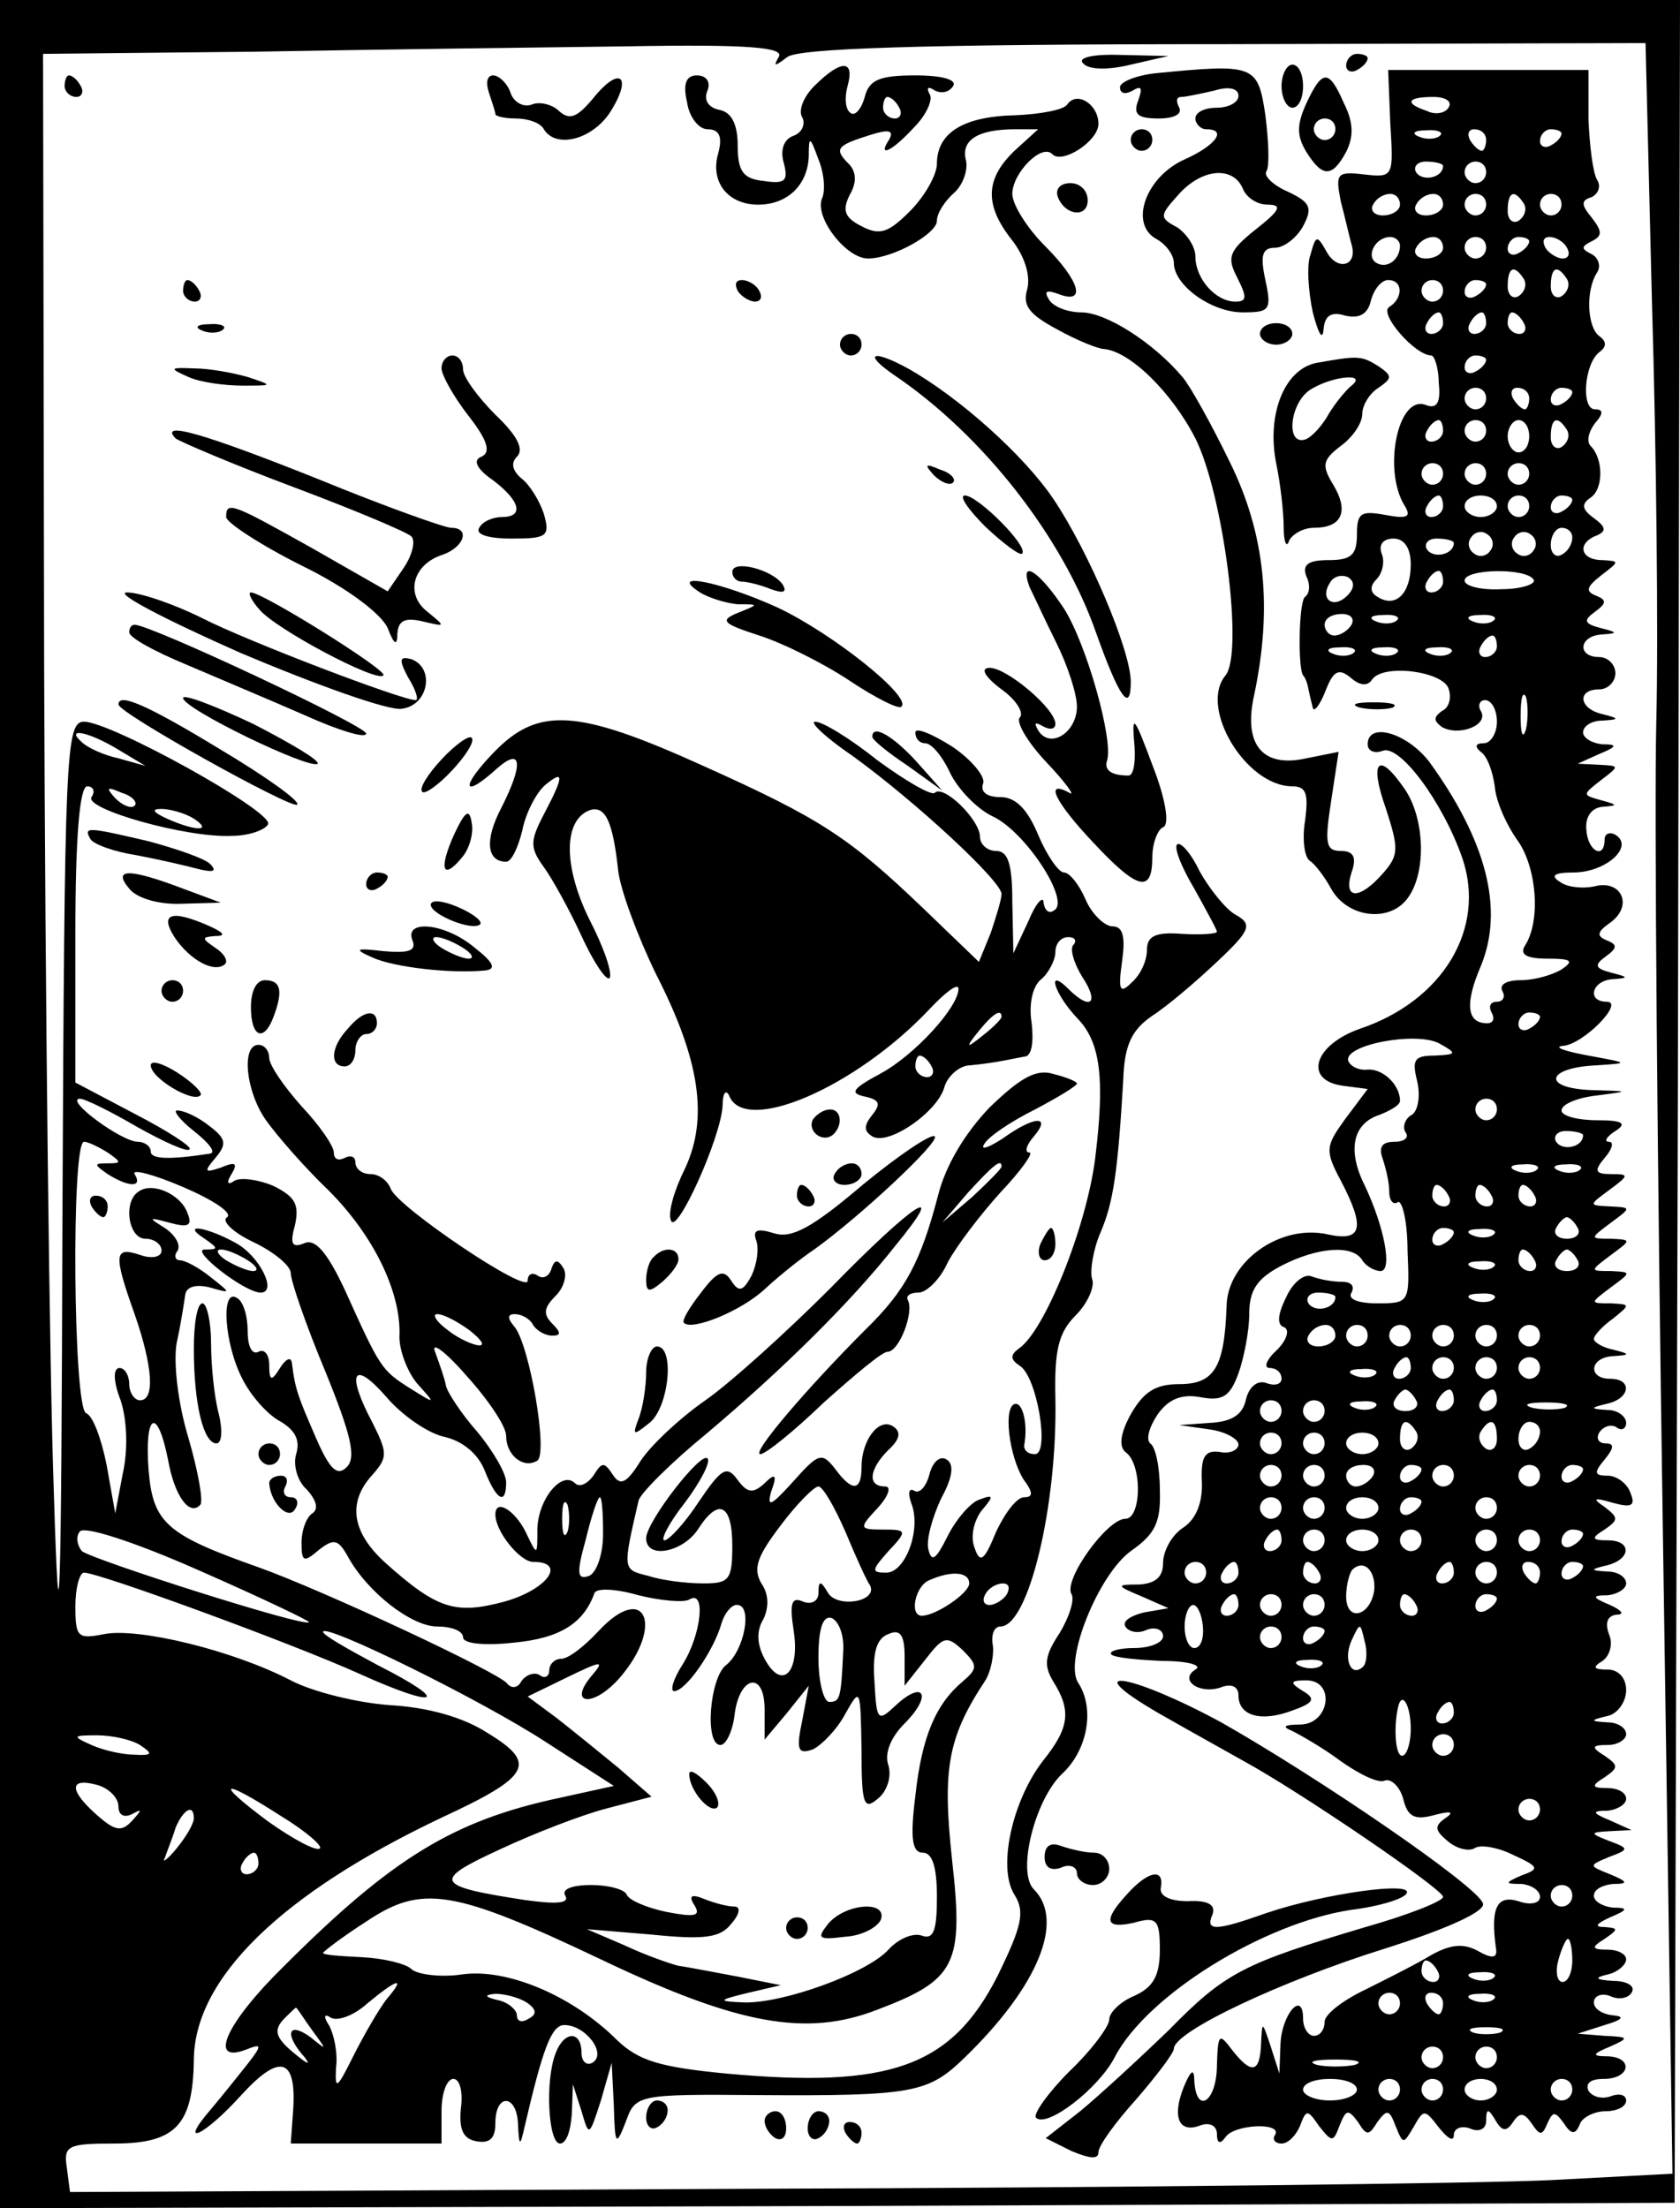 <?xml version="1.0" standalone="no"?>
<!DOCTYPE svg PUBLIC "-//W3C//DTD SVG 20010904//EN"
 "http://www.w3.org/TR/2001/REC-SVG-20010904/DTD/svg10.dtd">
<svg version="1.0" xmlns="http://www.w3.org/2000/svg"
 width="156pt" height="205pt" viewBox="0 0 156 205"
 preserveAspectRatio="xMidYMid meet">

<g transform="translate(0,205) scale(0.1,-0.1)"
fill="#000000" stroke="none">
<path d="M0 1025 l0 -1025 778 2 777 3 3 1023 2 1022 -780 0 -780 0 0 -1025z
m723 972 c-5 -9 -4 -9 8 0 10 8 121 12 406 12 l391 1 6 -242 c4 -134 6 -308 4
-388 -2 -80 1 -416 6 -746 l9 -602 -114 -6 c-63 -3 -397 -7 -744 -8 l-630 -3
-3 23 c-3 20 1 22 44 22 57 0 73 17 74 77 0 76 81 155 231 226 82 38 88 50 42
78 -23 15 -56 24 -91 26 -29 2 -71 12 -92 23 -54 28 -141 49 -173 43 -25 -5
-27 -3 -27 26 0 17 4 31 8 31 14 0 194 -66 256 -94 73 -33 86 -27 17 8 -28 15
-51 28 -51 31 0 9 147 -63 208 -103 l62 -40 -50 -11 c-99 -21 -156 -56 -257
-157 -53 -52 -70 -90 -35 -77 15 6 16 5 2 -13 -8 -10 -23 -29 -34 -42 -32 -37
-6 -25 29 14 36 39 51 33 47 -18 l-2 -28 70 0 70 0 0 30 c0 17 5 30 11 30 6 0
9 -12 7 -27 -2 -20 2 -29 15 -31 12 -2 17 3 17 17 0 28 20 27 21 -1 1 -21 2
-21 6 -3 17 73 25 95 37 95 20 0 40 -27 26 -35 -5 -3 -10 1 -10 9 0 21 -16 21
-24 0 -10 -25 -7 -84 4 -84 6 0 10 12 11 28 l1 27 8 -25 c7 -24 7 -24 18 10
l10 35 2 -40 c1 -37 2 -38 11 -15 9 25 10 26 122 25 146 -1 159 2 193 35 68
66 93 127 64 156 -16 16 1 83 26 107 24 22 31 61 15 85 -13 21 19 100 49 122
23 16 28 27 27 57 0 21 -4 40 -9 43 -4 4 -1 15 7 27 10 14 22 19 39 16 21 -4
28 0 36 22 5 14 10 39 10 55 0 22 7 33 30 45 33 17 66 20 75 5 3 -5 11 -10 17
-10 11 0 4 40 -15 80 -16 32 -11 57 14 65 10 4 19 9 19 13 0 15 -16 30 -30 29
-8 -1 -16 3 -18 8 -5 15 64 28 85 16 16 -9 16 -10 -5 -11 -19 0 -21 -4 -16
-24 3 -13 1 -27 -5 -31 -6 -3 -9 -11 -6 -16 4 -5 -1 -9 -10 -9 -12 0 -15 -5
-11 -16 3 -9 6 -22 6 -30 0 -9 4 -13 8 -10 4 2 9 -18 9 -45 2 -48 2 -49 -28
-49 -18 0 -28 4 -24 10 3 6 0 10 -9 10 -8 0 -20 2 -28 5 -7 3 -18 -6 -24 -20
-8 -16 -8 -25 -2 -27 6 -2 3 -12 -6 -21 -10 -9 -13 -17 -7 -17 6 0 11 -4 11
-10 0 -5 -6 -7 -14 -4 -8 3 -16 -3 -19 -15 -3 -15 -14 -21 -34 -22 l-28 -2 28
-4 c15 -2 27 -9 27 -14 0 -5 -8 -9 -17 -7 -14 2 -18 -4 -17 -27 1 -19 -5 -35
-17 -43 -11 -7 -19 -22 -19 -33 0 -13 -7 -19 -22 -20 -22 0 -22 -1 2 -11 l25
-11 -23 -4 c-12 -3 -20 -8 -17 -13 3 -5 12 -7 20 -3 8 3 15 0 15 -6 0 -6 -12
-11 -27 -11 -14 0 -24 -3 -21 -6 3 -3 25 -5 48 -6 23 0 37 -4 30 -8 -16 -10 5
-24 25 -16 9 3 15 0 15 -8 0 -19 21 -25 50 -14 20 7 22 11 10 18 -13 8 -12 10
3 10 27 0 22 -40 -5 -41 -16 0 -18 -2 -8 -6 8 -4 29 -16 45 -28 17 -12 35 -21
41 -18 6 2 14 -6 17 -17 4 -17 11 -20 29 -15 15 4 19 3 10 -3 -10 -7 -10 -11
2 -21 8 -7 19 -10 25 -7 5 4 22 1 36 -6 24 -11 25 -13 8 -19 -16 -7 -16 -8 0
-8 9 -1 17 -6 17 -12 0 -6 -9 -8 -20 -4 -20 6 -26 -6 -21 -43 2 -10 -3 -11
-17 -3 -13 7 -25 6 -43 -4 -13 -8 -41 -22 -61 -32 -21 -10 -38 -23 -38 -30 0
-7 -4 -13 -10 -13 -5 0 -10 7 -10 16 0 27 -20 4 -21 -24 l-1 -27 -8 25 c-8 24
-8 24 -9 3 -1 -28 -9 -29 -27 -6 -12 16 -13 15 -14 -14 0 -34 -19 -47 -21 -15
0 12 -3 11 -10 -6 -11 -28 -4 -43 16 -35 9 3 15 -1 15 -8 0 -9 3 -10 8 -3 8
12 53 14 46 2 -3 -4 0 -8 6 -8 6 0 13 7 17 16 6 16 7 16 18 0 12 -15 13 -15
19 1 6 15 8 15 17 3 8 -13 10 -13 18 0 9 12 11 12 17 -4 7 -17 7 -17 17 0 9
16 10 16 23 -1 8 -10 14 -14 14 -7 0 6 7 9 15 6 9 -4 15 0 15 7 0 12 2 12 9 0
6 -10 10 -10 16 -1 6 9 10 9 17 -1 8 -12 10 -12 15 0 5 11 7 11 15 0 7 -11 11
-11 15 -1 2 6 13 12 24 12 10 0 19 4 19 10 0 5 -6 7 -14 4 -8 -3 -17 -1 -21 5
-3 7 2 11 14 11 25 0 28 20 4 21 -15 0 -15 2 2 9 18 8 18 9 -5 10 l-25 2 25 8
c17 5 19 8 8 9 -10 1 -18 6 -18 12 0 6 7 9 15 6 8 -4 17 -2 20 3 4 6 -4 11
-17 11 -17 1 -18 3 -5 6 9 2 17 9 17 14 0 5 -8 9 -17 9 -15 0 -16 2 -3 10 13
9 13 10 0 11 -10 0 -8 3 5 9 17 7 17 9 3 9 -10 1 -18 6 -18 11 0 6 8 10 18 11
14 0 14 2 -3 9 -20 8 -20 8 -1 16 19 7 19 8 0 15 -18 7 -18 8 1 9 l20 1 -20 9
c-17 7 -17 9 -2 9 9 1 17 6 17 11 0 6 -8 10 -17 10 -15 0 -16 2 -3 10 13 9 13
11 0 20 -13 8 -12 10 3 10 9 0 17 5 17 10 0 6 -8 11 -17 11 -17 1 -17 2 0 6 9
2 17 13 17 24 0 11 -7 19 -17 19 -13 0 -15 2 -5 8 7 5 10 16 6 25 -4 11 -1 17
7 18 8 0 5 4 -6 9 -17 7 -17 9 -2 9 9 1 17 6 17 11 0 6 -8 11 -17 11 -17 1
-17 2 0 6 22 6 22 23 0 23 -15 0 -16 2 -3 10 13 9 13 11 0 21 -12 8 -10 9 7 4
18 -5 22 -3 17 9 -3 9 -13 16 -21 16 -13 0 -13 3 -3 15 9 11 9 15 1 15 -7 0
-9 5 -6 10 4 6 11 8 16 5 5 -4 9 -1 9 4 0 6 -8 12 -17 12 -17 1 -17 2 0 6 21
5 23 23 2 23 -21 0 -19 20 3 21 16 1 16 2 0 6 -10 2 -18 7 -18 10 0 3 8 12 18
19 16 13 16 13 -2 14 -20 0 -20 0 0 15 19 14 19 14 0 15 -20 0 -20 0 0 15 19
14 19 14 0 15 -20 0 -20 0 0 15 19 14 19 14 -1 15 -20 1 -20 1 -1 15 19 14 19
15 2 15 -15 0 -16 3 -6 15 7 8 9 15 4 15 -5 0 -2 5 6 10 11 7 7 10 -17 10 -18
0 -33 4 -33 9 0 6 15 12 33 14 31 4 31 4 -6 5 -46 2 -41 21 6 23 30 2 30 2 -8
9 -22 4 -33 8 -24 9 19 1 58 41 41 41 -19 0 -14 20 6 21 15 1 14 2 -2 6 -15 4
-16 7 -5 15 11 8 11 11 1 15 -10 4 -9 8 4 17 21 16 9 40 -16 33 -10 -2 -24 -1
-31 4 -10 6 -6 9 12 9 30 0 57 24 39 35 -5 3 -10 1 -10 -4 0 -20 -16 -11 -17
9 -1 12 5 20 15 21 15 1 14 2 -1 6 -18 5 -18 5 0 19 17 13 17 13 -2 14 l-20 1
20 9 c17 7 17 9 3 9 -10 1 -18 6 -18 11 0 6 8 11 18 11 16 1 16 2 0 6 -22 5
-24 23 -3 23 8 0 15 7 15 15 0 8 -7 15 -15 15 -21 0 -19 20 3 21 15 1 14 2 -2
6 -15 4 -16 7 -5 15 11 8 11 11 1 15 -10 4 -9 8 5 19 17 13 17 13 1 14 -21 0
-24 16 -5 23 9 4 8 8 -3 16 -11 8 -12 13 -3 19 12 8 12 36 0 48 -4 4 -2 13 4
21 8 9 8 13 0 13 -13 0 -10 42 4 53 7 5 7 10 0 15 -11 8 -13 42 -2 59 4 6 1
14 -5 17 -10 5 -10 7 0 12 10 5 10 9 0 22 -10 12 -10 16 0 19 6 3 9 10 5 16
-4 7 -7 32 -8 57 l0 45 -93 0 -93 0 2 -50 c3 -49 3 -50 -24 -47 -26 3 -27 1
-22 -25 4 -15 8 -33 10 -40 6 -20 -13 -25 -23 -7 -9 16 -10 16 -15 -2 -4 -10
-2 -35 2 -54 5 -19 9 -27 10 -16 1 13 7 17 20 13 13 -3 21 1 24 14 3 11 10 19
16 19 14 0 14 -17 1 -25 -10 -6 24 -45 39 -45 3 0 7 -12 7 -26 2 -18 -2 -24
-12 -20 -26 10 -40 -60 -20 -93 7 -11 3 -13 -18 -9 -22 4 -26 2 -26 -18 0 -19
-5 -24 -26 -24 -19 0 -25 -4 -21 -15 4 -8 3 -16 -1 -19 -6 -3 -7 -66 -2 -73 2
-2 4 -7 5 -13 1 -5 3 -13 4 -17 1 -5 7 3 12 16 7 18 12 21 23 12 9 -8 16 -8
20 -2 10 15 65 8 71 -8 3 -8 1 -18 -6 -21 -8 -6 -8 -9 0 -15 16 -9 44 2 36 15
-3 5 -1 10 4 10 6 0 11 -9 11 -20 0 -11 -6 -20 -12 -20 -8 0 -9 -3 -3 -8 6 -4
11 -18 13 -32 1 -14 11 -36 21 -50 18 -25 22 -75 7 -98 -5 -8 1 -12 21 -12 22
0 25 -2 13 -10 -8 -5 -25 -10 -38 -10 -13 0 -20 -4 -17 -10 3 -5 1 -10 -5 -10
-6 0 -8 -4 -5 -10 3 -5 2 -10 -4 -10 -19 0 -21 18 -6 53 22 53 5 117 -48 190
-21 27 -57 37 -57 16 0 -6 6 -9 14 -6 16 6 56 -48 74 -100 22 -65 -18 -132
-95 -158 -43 -15 -53 -48 -16 -53 l23 -3 -21 -28 c-18 -25 -19 -29 -4 -57 23
-44 20 -57 -12 -50 -44 10 -93 -25 -94 -66 -2 -57 -11 -73 -44 -73 -22 0 -33
-7 -45 -28 -10 -18 -11 -30 -5 -35 16 -11 15 -62 0 -62 -17 0 -58 -57 -50 -70
3 -5 -2 -21 -11 -36 -14 -21 -15 -30 -6 -45 17 -27 15 -43 -9 -73 -29 -37 -43
-100 -27 -125 10 -16 7 -29 -16 -76 -43 -84 -100 -104 -252 -90 -62 6 -81 12
-101 31 -41 41 -102 67 -144 61 -20 -3 -42 0 -47 5 -5 5 -26 10 -46 11 -20 1
-36 2 -36 4 0 1 18 15 40 29 52 35 81 30 220 -36 126 -60 189 -71 254 -46 74
28 81 42 70 140 -9 84 -4 113 31 166 5 8 8 23 7 32 -2 10 1 18 7 18 26 0 53
112 51 212 -1 45 3 61 19 77 11 11 18 27 15 34 -2 7 1 27 8 43 12 28 16 57 21
141 1 33 8 47 27 60 14 9 41 32 60 50 32 30 33 35 17 44 -9 5 -24 24 -33 40
-8 17 -18 28 -21 25 -3 -3 4 -21 16 -41 11 -20 21 -38 21 -40 0 -2 -15 -3 -32
-2 -25 2 -33 -2 -33 -15 0 -10 -6 -23 -14 -30 -11 -11 -13 -8 -9 20 3 22 1 32
-9 32 -7 0 -19 11 -25 25 -6 14 -15 25 -20 25 -5 0 -16 16 -24 35 -10 24 -21
35 -35 35 -13 0 -19 5 -16 13 2 6 -11 22 -29 34 -19 12 -34 18 -34 13 0 -6 4
-10 9 -10 6 0 16 -12 23 -27 7 -15 25 -34 40 -41 30 -14 72 -78 57 -87 -5 -4
-9 0 -10 7 0 7 -7 0 -14 -17 l-14 -30 -1 48 c0 35 -4 47 -15 47 -8 0 -15 6
-15 13 0 16 -34 49 -42 41 -3 -3 -27 11 -53 30 -25 20 -51 36 -58 36 -6 0 10
-15 35 -32 58 -42 138 -116 138 -128 0 -5 -5 -21 -10 -36 l-11 -27 -52 50
c-69 66 -95 83 -204 132 -117 53 -153 55 -194 13 -32 -33 -30 -45 3 -15 23 20
24 3 3 -38 -15 -29 -13 -49 5 -49 5 0 11 13 15 29 3 16 13 35 21 42 18 15 18
9 -1 -27 -13 -25 -13 -31 0 -49 8 -11 24 -40 35 -64 11 -24 23 -42 26 -39 3 4
-5 28 -19 55 -24 49 -24 92 1 101 14 4 21 -10 26 -56 2 -18 18 -61 35 -96 41
-80 49 -134 27 -181 -10 -20 -16 -41 -13 -48 5 -15 47 78 48 107 0 11 3 15 6
9 14 -37 117 7 186 80 15 16 27 25 27 19 0 -17 -41 -62 -73 -79 -26 -14 -28
-18 -14 -21 14 -3 15 -7 7 -17 -8 -10 -8 -15 0 -20 15 -9 61 23 67 46 3 10 14
20 24 20 11 1 24 3 29 4 6 1 15 3 21 4 7 0 9 13 7 31 -3 18 1 35 9 41 7 6 13
18 13 25 0 8 5 14 12 14 6 0 8 -3 5 -7 -4 -3 0 -17 8 -30 16 -24 8 -32 -13
-11 -21 21 -13 -5 9 -28 21 -22 25 -56 16 -129 -8 -64 -47 -161 -71 -177 -8
-6 -8 -10 1 -16 16 -10 28 -82 14 -82 -6 0 -10 3 -10 8 4 21 -2 43 -10 38 -10
-7 -2 -56 12 -73 6 -9 6 -13 -2 -13 -7 0 -18 -15 -26 -32 -11 -27 -15 -30 -20
-15 -4 10 -1 24 6 34 12 14 12 16 -1 11 -8 -2 -22 -18 -30 -34 -11 -22 -15
-25 -18 -12 -2 9 4 30 12 47 11 20 12 32 5 36 -6 4 -13 -2 -16 -14 -3 -11 -9
-18 -14 -15 -5 3 -6 -2 -3 -11 10 -24 -5 -65 -23 -65 -14 0 -14 2 2 20 18 19
17 20 -5 20 -22 0 -23 1 -5 20 10 11 13 20 7 20 -17 0 -15 16 3 34 11 10 12
17 4 22 -13 8 -29 -13 -29 -38 0 -23 -9 -23 -25 -1 -12 15 -15 14 -39 -13 -20
-22 -24 -24 -20 -9 6 16 4 18 -6 8 -11 -10 -16 -9 -25 3 -10 14 -15 11 -36
-20 -13 -20 -28 -36 -32 -36 -4 0 4 16 19 35 15 20 24 38 21 41 -6 7 -57 -59
-57 -74 0 -20 34 -13 48 8 19 30 32 24 32 -15 0 -32 -3 -35 -27 -35 -16 0 -39
3 -51 7 -24 6 -24 5 -9 70 2 7 30 35 63 62 70 59 134 122 175 174 51 62 18 41
-60 -39 -41 -41 -93 -88 -116 -104 -23 -16 -50 -41 -60 -56 -13 -21 -19 -24
-26 -13 -8 12 -10 12 -18 -1 -6 -8 -13 -11 -17 -7 -12 12 -34 -14 -35 -42 0
-26 0 -26 -11 -3 -10 20 -28 31 -28 16 0 -16 23 -44 35 -44 32 0 13 -26 -27
-37 -45 -12 -62 -7 -110 36 -31 28 -36 56 -12 82 14 16 14 20 0 48 -25 47 -18
59 12 25 15 -18 40 -35 55 -38 17 -4 31 -16 37 -31 11 -28 20 -33 20 -11 0 8
-12 29 -27 47 -15 17 -28 37 -29 43 -1 6 -6 20 -10 31 -4 10 9 1 29 -22 20
-22 37 -47 37 -56 0 -18 16 -31 29 -23 10 7 -7 106 -21 124 -7 8 -7 12 0 12 6
0 14 -4 17 -10 3 -5 11 -10 18 -10 8 0 8 3 0 11 -9 9 -8 15 3 26 8 8 11 20 7
26 -5 8 -8 8 -11 -1 -2 -7 -8 -10 -13 -6 -5 3 -9 1 -9 -5 0 -13 -120 68 -127
85 -3 8 -11 14 -19 14 -8 0 -14 5 -14 11 0 5 -4 7 -10 4 -6 -3 -10 -1 -10 5 0
6 -13 25 -30 43 -16 18 -30 38 -30 45 0 6 -4 12 -10 12 -16 0 -12 -43 7 -70
10 -14 35 -43 58 -65 42 -42 67 -94 66 -134 -1 -13 7 -34 16 -45 18 -20 18
-20 -6 -5 -27 17 -28 19 -61 92 -16 34 -27 47 -37 43 -12 -5 -14 -1 -9 17 4
19 0 26 -20 36 -14 6 -30 8 -36 5 -7 -5 -8 -2 -3 6 6 10 4 12 -10 6 -15 -5
-16 -4 -5 9 11 13 10 18 -6 30 -10 8 -23 14 -29 14 -5 1 1 -8 15 -19 14 -11
21 -20 15 -21 -39 -6 -55 -5 -55 2 0 5 -6 9 -12 9 -15 0 -68 39 -54 40 5 0 29
-12 53 -26 25 -14 47 -24 49 -21 3 2 -20 17 -51 33 l-55 29 0 138 c0 90 4 137
11 137 5 0 8 -4 4 -10 -7 -11 88 -38 130 -36 17 0 32 6 34 11 4 12 -146 95
-171 95 -17 0 -18 -29 -20 -457 -1 -377 -3 -423 -8 -258 -4 110 -8 455 -9 767
l-1 568 197 2 c109 2 265 4 346 5 113 2 146 -1 140 -10z m622 -47 c-3 -5 -12
-7 -20 -3 -21 7 -19 13 6 13 11 0 18 -4 14 -10z m-8 -26 c-3 -3 -12 -4 -19 -1
-8 3 -5 6 6 6 11 1 17 -2 13 -5z m43 -4 c0 -5 -2 -10 -4 -10 -3 0 -8 5 -11 10
-3 6 -1 10 4 10 6 0 11 -4 11 -10z m70 6 c0 -3 -4 -8 -10 -11 -5 -3 -10 -1
-10 4 0 6 5 11 10 11 6 0 10 -2 10 -4z m-110 -30 c0 -11 -19 -15 -25 -6 -3 5
1 10 9 10 9 0 16 -2 16 -4z m40 -6 c0 -5 -4 -10 -10 -10 -5 0 -10 5 -10 10 0
6 5 10 10 10 6 0 10 -4 10 -10z m-80 -30 c0 -5 -7 -10 -16 -10 -8 0 -12 5 -9
10 3 6 10 10 16 10 5 0 9 -4 9 -10z m40 0 c0 -5 -7 -10 -16 -10 -8 0 -12 5 -9
10 3 6 10 10 16 10 5 0 9 -4 9 -10z m40 0 c0 -5 -4 -10 -10 -10 -5 0 -10 5
-10 10 0 6 5 10 10 10 6 0 10 -4 10 -10z m35 1 c3 -5 1 -12 -5 -16 -5 -3 -10
1 -10 9 0 18 6 21 15 7z m35 -1 c0 -5 -4 -10 -10 -10 -5 0 -10 5 -10 10 0 6 5
10 10 10 6 0 10 -4 10 -10z m-150 -38 c0 -13 -12 -22 -22 -16 -10 6 -1 24 13
24 5 0 9 -4 9 -8z m40 -2 c0 -5 -7 -10 -16 -10 -8 0 -12 5 -9 10 3 6 10 10 16
10 5 0 9 -4 9 -10z m40 0 c0 -5 -4 -10 -10 -10 -5 0 -10 5 -10 10 0 6 5 10 10
10 6 0 10 -4 10 -10z m40 6 c0 -3 -4 -8 -10 -11 -5 -3 -10 -1 -10 4 0 6 5 11
10 11 6 0 10 -2 10 -4z m35 -6 c3 -5 2 -10 -4 -10 -5 0 -13 5 -16 10 -3 6 -2
10 4 10 5 0 13 -4 16 -10z m-40 -29 c3 -5 1 -12 -5 -16 -5 -3 -10 1 -10 9 0
18 6 21 15 7z m40 0 c3 -5 1 -12 -5 -16 -5 -3 -10 1 -10 9 0 18 6 21 15 7z
m-115 -11 c0 -5 -4 -10 -10 -10 -5 0 -10 5 -10 10 0 6 5 10 10 10 6 0 10 -4
10 -10z m40 6 c0 -3 -4 -8 -10 -11 -5 -3 -10 -1 -10 4 0 6 5 11 10 11 6 0 10
-2 10 -4z m-40 -36 c0 -5 -5 -10 -11 -10 -5 0 -7 5 -4 10 3 6 8 10 11 10 2 0
4 -4 4 -10z m40 0 c0 -5 -5 -10 -11 -10 -5 0 -7 5 -4 10 3 6 8 10 11 10 2 0 4
-4 4 -10z m35 0 c3 -5 1 -10 -4 -10 -6 0 -11 5 -11 10 0 6 2 10 4 10 3 0 8 -4
11 -10z m-35 -34 c0 -3 -4 -8 -10 -11 -5 -3 -10 -1 -10 4 0 6 5 11 10 11 6 0
10 -2 10 -4z m0 -36 c0 -5 -4 -10 -10 -10 -5 0 -10 5 -10 10 0 6 5 10 10 10 6
0 10 -4 10 -10z m40 0 c0 -5 -2 -10 -4 -10 -3 0 -8 5 -11 10 -3 6 -1 10 4 10
6 0 11 -4 11 -10z m40 6 c0 -3 -4 -8 -10 -11 -5 -3 -10 -1 -10 4 0 6 5 11 10
11 6 0 10 -2 10 -4z m-120 -36 c0 -5 -5 -10 -11 -10 -5 0 -7 5 -4 10 3 6 8 10
11 10 2 0 4 -4 4 -10z m40 0 c0 -5 -4 -10 -10 -10 -5 0 -10 5 -10 10 0 6 5 10
10 10 6 0 10 -4 10 -10z m40 -5 c0 -8 -4 -15 -10 -15 -5 0 -10 7 -10 15 0 8 5
15 10 15 6 0 10 -7 10 -15z m35 6 c3 -5 1 -12 -5 -16 -5 -3 -10 1 -10 9 0 18
6 21 15 7z m-115 -41 c0 -5 -4 -10 -10 -10 -5 0 -10 5 -10 10 0 6 5 10 10 10
6 0 10 -4 10 -10z m40 0 c0 -5 -4 -10 -10 -10 -5 0 -10 5 -10 10 0 6 5 10 10
10 6 0 10 -4 10 -10z m40 0 c0 -5 -4 -10 -10 -10 -5 0 -10 5 -10 10 0 6 5 10
10 10 6 0 10 -4 10 -10z m-80 -30 c0 -5 -5 -10 -11 -10 -5 0 -7 5 -4 10 3 6 8
10 11 10 2 0 4 -4 4 -10z m50 0 c0 -5 -7 -10 -15 -10 -8 0 -15 5 -15 10 0 6 7
10 15 10 8 0 15 -4 15 -10z m30 0 c0 -5 -4 -10 -10 -10 -5 0 -10 5 -10 10 0 6
5 10 10 10 6 0 10 -4 10 -10z m40 6 c0 -3 -4 -8 -10 -11 -5 -3 -10 -1 -10 4 0
6 5 11 10 11 6 0 10 -2 10 -4z m-76 -47 c-3 -5 -10 -7 -15 -3 -5 3 -7 10 -3
15 3 5 10 7 15 3 5 -3 7 -10 3 -15z m40 0 c-3 -5 -10 -7 -15 -3 -5 3 -7 10 -3
15 3 5 10 7 15 3 5 -3 7 -10 3 -15z m36 12 c0 -6 -4 -13 -10 -16 -5 -3 -10 1
-10 9 0 9 5 16 10 16 6 0 10 -4 10 -9z m-150 -25 c0 -27 -14 -41 -31 -30 -7 4
-7 10 -1 16 6 6 8 17 5 24 -3 8 1 14 11 14 10 0 16 -9 16 -24z m40 20 c0 -11
-19 -15 -25 -6 -3 5 1 10 9 10 9 0 16 -2 16 -4z m-99 -49 c-13 -13 -26 -3 -16
12 3 6 11 8 17 5 6 -4 6 -10 -1 -17z m89 13 c0 -5 -5 -10 -11 -10 -5 0 -7 5
-4 10 3 6 8 10 11 10 2 0 4 -4 4 -10z m84 2 c3 -4 -11 -9 -30 -9 -19 -1 -34 3
-34 8 0 11 57 12 64 1z m-169 -42 c-3 -5 -10 -10 -16 -10 -5 0 -9 5 -9 10 0 6
7 10 16 10 8 0 12 -4 9 -10z m42 4 c-3 -3 -12 -4 -19 -1 -8 3 -5 6 6 6 11 1
17 -2 13 -5z m90 0 c-3 -3 -12 -4 -19 -1 -8 3 -5 6 6 6 11 1 17 -2 13 -5z m3
-24 c0 -5 -5 -10 -11 -10 -5 0 -7 5 -4 10 3 6 8 10 11 10 2 0 4 -4 4 -10z
m-133 -6 c-3 -3 -12 -4 -19 -1 -8 3 -5 6 6 6 11 1 17 -2 13 -5z m40 0 c-3 -3
-12 -4 -19 -1 -8 3 -5 6 6 6 11 1 17 -2 13 -5z m50 0 c-3 -3 -12 -4 -19 -1 -8
3 -5 6 6 6 11 1 17 -2 13 -5z m70 -71 c-3 -10 -5 -4 -5 12 0 17 2 24 5 18 2
-7 2 -21 0 -30z m-1307 -19 l25 -15 -25 7 c-14 3 -29 10 -34 15 -16 14 6 10
34 -7z m15 -52 c-3 -3 -11 0 -18 7 -9 10 -8 11 6 5 10 -3 15 -9 12 -12z m55
-12 c18 -12 2 -12 -25 0 -13 6 -15 9 -5 9 8 0 22 -4 30 -9z m750 -184 c0 -2
-8 -10 -17 -17 -16 -13 -17 -12 -4 4 13 16 21 21 21 13z m500 0 c0 -3 -4 -8
-10 -11 -5 -3 -10 -1 -10 4 0 6 5 11 10 11 6 0 10 -2 10 -4z m-565 -46 c3 -5
1 -10 -4 -10 -6 0 -11 5 -11 10 0 6 2 10 4 10 3 0 8 -4 11 -10z m525 -40 c0
-5 -4 -10 -10 -10 -5 0 -10 5 -10 10 0 6 5 10 10 10 6 0 10 -4 10 -10z m80
-24 c0 -11 -19 -15 -25 -6 -3 5 1 10 9 10 9 0 16 -2 16 -4z m-1370 -16 c13 -9
13 -10 0 -10 -13 0 -13 -1 0 -10 19 -12 33 -13 25 0 -3 5 17 0 45 -12 28 -12
46 -24 41 -28 -6 -3 5 -14 24 -23 19 -9 35 -22 35 -29 0 -7 14 -48 32 -91 24
-59 29 -80 20 -89 -9 -9 -16 -2 -29 28 -16 37 -19 44 -22 69 -1 6 -6 3 -11 -5
-8 -13 -10 -12 -10 3 0 10 -5 15 -10 12 -6 -3 -10 5 -10 19 0 14 -4 28 -10 31
-15 10 -12 -42 5 -75 8 -16 24 -34 36 -40 13 -8 18 -17 14 -30 -3 -10 1 -25
10 -33 9 -10 11 -18 5 -22 -5 -3 -10 -15 -10 -27 0 -18 2 -19 16 -7 14 11 18
10 27 -6 18 -33 59 -65 83 -65 13 0 24 -4 24 -10 0 -6 20 -8 47 -5 43 4 65 18
75 46 2 5 20 4 41 -2 20 -5 42 -7 47 -4 16 10 11 -33 -6 -60 -9 -14 -12 -25
-8 -25 11 0 37 38 44 63 3 10 10 18 15 17 14 -1 6 -43 -11 -56 -15 -12 -20
-74 -5 -74 5 0 11 12 13 27 4 37 28 43 28 6 l0 -28 21 25 20 25 -6 -32 c-6
-28 -4 -32 10 -27 8 4 22 18 30 33 14 25 14 24 15 -33 0 -51 2 -57 15 -46 9 7
13 21 10 31 -4 11 2 26 15 39 26 26 18 41 -8 17 -17 -16 -18 -15 -20 22 -2 27
2 40 13 44 11 5 15 -1 15 -21 l0 -27 19 24 c17 22 20 23 35 9 14 -14 14 -17 0
-29 -25 -21 -38 -51 -44 -106 -5 -40 -3 -53 7 -53 9 0 13 -14 13 -41 0 -31 -3
-40 -14 -36 -8 3 -22 -3 -31 -13 -20 -22 -98 -50 -134 -49 -25 1 -25 2 4 9
l30 7 -40 8 c-22 4 -47 9 -55 10 -8 2 -31 10 -50 19 l-35 15 60 -5 c49 -5 64
-3 74 10 8 9 9 16 3 16 -6 0 -18 3 -28 7 -12 5 -15 3 -9 -6 6 -10 0 -11 -26
-6 -19 4 -35 11 -37 16 -2 5 -17 9 -33 9 -18 0 -28 -4 -24 -10 4 -7 -8 -8 -37
-4 -85 13 -87 18 -24 47 32 15 76 32 99 38 l42 11 -31 27 c-17 14 -43 35 -57
46 l-27 20 37 18 c31 15 35 16 23 2 -24 -28 1 -31 26 -2 41 48 23 89 -20 43
-13 -14 -28 -26 -35 -26 -6 0 -11 -5 -11 -11 0 -5 -4 -8 -9 -4 -5 3 -13 0 -17
-6 -3 -6 -9 -7 -13 -2 -7 10 -172 87 -231 108 -85 30 -98 41 -102 90 -4 53 8
60 18 10 6 -34 20 -53 30 -42 3 3 -2 31 -11 62 -10 33 -14 70 -11 88 4 18 7
38 8 45 1 7 9 10 22 7 21 -6 21 -6 2 9 -11 9 -24 16 -29 16 -4 0 -6 4 -2 9 3
6 -3 15 -12 21 -16 10 -15 10 4 5 18 -5 22 -3 17 9 -6 17 -32 29 -45 20 -15
-9 -10 -44 6 -44 8 0 15 -5 15 -11 0 -6 -9 -8 -20 -4 -24 8 -25 1 -5 -55 17
-49 19 -80 5 -80 -5 0 -10 7 -10 15 0 8 -4 15 -9 15 -6 0 -6 -12 1 -30 6 -18
7 -46 2 -68 l-7 -37 -8 45 c-5 25 -13 46 -19 48 -12 4 -14 252 -2 252 4 0 14
-5 22 -10z m1327 -16 c-3 -3 -12 -4 -19 -1 -8 3 -5 6 6 6 11 1 17 -2 13 -5z
m40 0 c-3 -3 -12 -4 -19 -1 -8 3 -5 6 6 6 11 1 17 -2 13 -5z m-122 -24 c3 -5
1 -10 -4 -10 -6 0 -11 5 -11 10 0 6 2 10 4 10 3 0 8 -4 11 -10z m40 0 c3 -5 1
-10 -4 -10 -6 0 -11 5 -11 10 0 6 2 10 4 10 3 0 8 -4 11 -10z m40 0 c3 -5 1
-10 -4 -10 -6 0 -11 5 -11 10 0 6 2 10 4 10 3 0 8 -4 11 -10z m40 -30 c3 -5
-1 -10 -10 -10 -9 0 -13 5 -10 10 3 6 8 10 10 10 2 0 7 -4 10 -10z m-115 -4
c0 -3 -4 -8 -10 -11 -5 -3 -10 -1 -10 4 0 6 5 11 10 11 6 0 10 -2 10 -4z m37
-2 c-3 -3 -12 -4 -19 -1 -8 3 -5 6 6 6 11 1 17 -2 13 -5z m38 -24 c3 -5 1 -10
-4 -10 -6 0 -11 5 -11 10 0 6 2 10 4 10 3 0 8 -4 11 -10z m40 0 c3 -5 -1 -10
-10 -10 -9 0 -13 5 -10 10 3 6 8 10 10 10 2 0 7 -4 10 -10z m-78 -6 c-3 -3
-12 -4 -19 -1 -8 3 -5 6 6 6 11 1 17 -2 13 -5z m-147 -28 c0 -11 -19 -15 -25
-6 -3 5 1 10 9 10 9 0 16 -2 16 -4z m147 -2 c-3 -3 -12 -4 -19 -1 -8 3 -5 6 6
6 11 1 17 -2 13 -5z m-951 -29 c10 -8 15 -14 9 -14 -5 0 -19 6 -29 14 -11 8
-15 15 -10 15 6 0 19 -7 30 -15z m804 -5 c0 -5 -7 -10 -16 -10 -8 0 -12 5 -9
10 3 6 10 10 16 10 5 0 9 -4 9 -10z m30 0 c0 -5 -4 -10 -10 -10 -5 0 -10 5
-10 10 0 6 5 10 10 10 6 0 10 -4 10 -10z m40 0 c0 -5 -4 -10 -10 -10 -5 0 -10
5 -10 10 0 6 5 10 10 10 6 0 10 -4 10 -10z m40 0 c0 -5 -4 -10 -10 -10 -5 0
-10 5 -10 10 0 6 5 10 10 10 6 0 10 -4 10 -10z m40 0 c0 -5 -4 -10 -10 -10 -5
0 -10 5 -10 10 0 6 5 10 10 10 6 0 10 -4 10 -10z m40 0 c0 -5 -4 -10 -10 -10
-5 0 -10 5 -10 10 0 6 5 10 10 10 6 0 10 -4 10 -10z m-120 -30 c0 -5 -5 -10
-11 -10 -5 0 -7 5 -4 10 3 6 8 10 11 10 2 0 4 -4 4 -10z m40 0 c0 -5 -4 -10
-10 -10 -5 0 -10 5 -10 10 0 6 5 10 10 10 6 0 10 -4 10 -10z m40 0 c0 -5 -4
-10 -10 -10 -5 0 -10 5 -10 10 0 6 5 10 10 10 6 0 10 -4 10 -10z m40 0 c0 -5
-4 -10 -10 -10 -5 0 -10 5 -10 10 0 6 5 10 10 10 6 0 10 -4 10 -10z m-153 -6
c-3 -3 -12 -4 -19 -1 -8 3 -5 6 6 6 11 1 17 -2 13 -5z m38 -24 c3 -5 -1 -10
-10 -10 -9 0 -13 5 -10 10 3 6 8 10 10 10 2 0 7 -4 10 -10z m35 0 c0 -5 -5
-10 -11 -10 -5 0 -7 5 -4 10 3 6 8 10 11 10 2 0 4 -4 4 -10z m40 0 c0 -5 -5
-10 -11 -10 -5 0 -7 5 -4 10 3 6 8 10 11 10 2 0 4 -4 4 -10z m-200 -10 c0 -5
-4 -10 -10 -10 -5 0 -10 5 -10 10 0 6 5 10 10 10 6 0 10 -4 10 -10z m40 0 c0
-5 -4 -10 -10 -10 -5 0 -10 5 -10 10 0 6 5 10 10 10 6 0 10 -4 10 -10z m47 4
c-3 -3 -12 -4 -19 -1 -8 3 -5 6 6 6 11 1 17 -2 13 -5z m176 -1 c-7 -2 -21 -2
-30 0 -10 3 -4 5 12 5 17 0 24 -2 18 -5z m-138 -22 c3 -5 1 -12 -5 -16 -5 -3
-10 1 -10 9 0 18 6 21 15 7z m75 -7 c0 -8 -5 -12 -10 -9 -6 4 -8 11 -5 16 9
14 15 11 15 -7z m40 7 c0 -6 -4 -13 -10 -16 -5 -3 -10 1 -10 9 0 9 5 16 10 16
6 0 10 -4 10 -9z m-240 -11 c0 -5 -4 -10 -10 -10 -5 0 -10 5 -10 10 0 6 5 10
10 10 6 0 10 -4 10 -10z m40 0 c0 -5 -4 -10 -10 -10 -5 0 -10 5 -10 10 0 6 5
10 10 10 6 0 10 -4 10 -10z m50 0 c0 -5 -7 -10 -15 -10 -8 0 -15 5 -15 10 0 6
7 10 15 10 8 0 15 -4 15 -10z m-90 -30 c0 -5 -4 -10 -10 -10 -5 0 -10 5 -10
10 0 6 5 10 10 10 6 0 10 -4 10 -10z m40 0 c0 -5 -4 -10 -10 -10 -5 0 -10 5
-10 10 0 6 5 10 10 10 6 0 10 -4 10 -10z m45 0 c-3 -5 -10 -10 -16 -10 -5 0
-9 5 -9 10 0 6 7 10 16 10 8 0 12 -4 9 -10z m45 6 c0 -3 -4 -8 -10 -11 -5 -3
-10 -1 -10 4 0 6 5 11 10 11 6 0 10 -2 10 -4z m30 -6 c0 -5 -4 -10 -10 -10 -5
0 -10 5 -10 10 0 6 5 10 10 10 6 0 10 -4 10 -10z m80 0 c0 -5 -4 -10 -10 -10
-5 0 -10 5 -10 10 0 6 5 10 10 10 6 0 10 -4 10 -10z m40 6 c0 -3 -4 -8 -10
-11 -5 -3 -10 -1 -10 4 0 6 5 11 10 11 6 0 10 -2 10 -4z m-685 -58 c10 -24 20
-46 23 -50 7 -15 -30 -21 -39 -7 -7 12 -9 12 -9 0 0 -7 -6 -11 -14 -8 -11 5
-13 -1 -9 -27 6 -39 -11 -56 -27 -26 -7 13 -8 26 -1 37 5 11 5 23 -2 33 -8 14
-4 25 18 54 15 20 31 36 35 36 4 0 15 -19 25 -42z m-258 0 c-3 -7 -5 -2 -5 12
0 14 2 19 5 13 2 -7 2 -19 0 -25z m33 -2 c0 -19 -6 -36 -13 -39 -11 -4 -12 2
-3 34 5 21 11 39 13 39 2 0 3 -15 3 -34z m630 24 c0 -5 -4 -10 -10 -10 -5 0
-10 5 -10 10 0 6 5 10 10 10 6 0 10 -4 10 -10z m40 0 c0 -5 -4 -10 -10 -10 -5
0 -10 5 -10 10 0 6 5 10 10 10 6 0 10 -4 10 -10z m50 0 c0 -5 -7 -10 -15 -10
-8 0 -15 5 -15 10 0 6 7 10 15 10 8 0 15 -4 15 -10z m40 6 c0 -3 -4 -8 -10
-11 -5 -3 -10 -1 -10 4 0 6 5 11 10 11 6 0 10 -2 10 -4z m70 -6 c0 -5 -4 -10
-10 -10 -5 0 -10 5 -10 10 0 6 5 10 10 10 6 0 10 -4 10 -10z m-1103 -106 c-4
-5 -201 58 -211 66 -4 5 -6 13 -2 18 3 6 50 -9 111 -36 57 -25 103 -47 102
-48z m903 76 c0 -5 -5 -10 -11 -10 -5 0 -7 5 -4 10 3 6 8 10 11 10 2 0 4 -4 4
-10z m40 0 c0 -5 -4 -10 -10 -10 -5 0 -10 5 -10 10 0 6 5 10 10 10 6 0 10 -4
10 -10z m50 0 c0 -5 -7 -10 -15 -10 -8 0 -15 5 -15 10 0 6 7 10 15 10 8 0 15
-4 15 -10z m40 0 c0 -5 -4 -10 -10 -10 -5 0 -10 5 -10 10 0 6 5 10 10 10 6 0
10 -4 10 -10z m70 0 c0 -5 -4 -10 -10 -10 -5 0 -10 5 -10 10 0 6 5 10 10 10 6
0 10 -4 10 -10z m40 0 c0 -5 -4 -10 -10 -10 -5 0 -10 5 -10 10 0 6 5 10 10 10
6 0 10 -4 10 -10z m40 6 c0 -3 -4 -8 -10 -11 -5 -3 -10 -1 -10 4 0 6 5 11 10
11 6 0 10 -2 10 -4z m-350 -36 c0 -5 -4 -10 -10 -10 -5 0 -10 5 -10 10 0 6 5
10 10 10 6 0 10 -4 10 -10z m30 0 c0 -5 -5 -10 -11 -10 -5 0 -7 5 -4 10 3 6 8
10 11 10 2 0 4 -4 4 -10z m75 0 c3 -5 1 -10 -4 -10 -6 0 -11 5 -11 10 0 6 2
10 4 10 3 0 8 -4 11 -10z m51 -17 c-4 -24 -26 -29 -26 -5 0 10 3 22 6 25 11
10 22 -2 20 -20z m74 17 c0 -5 -5 -10 -11 -10 -5 0 -7 5 -4 10 3 6 8 10 11 10
2 0 4 -4 4 -10z m40 0 c0 -5 -4 -10 -10 -10 -5 0 -10 5 -10 10 0 6 5 10 10 10
6 0 10 -4 10 -10z m40 0 c0 -5 -2 -10 -4 -10 -3 0 -8 5 -11 10 -3 6 -1 10 4
10 6 0 11 -4 11 -10z m40 6 c0 -3 -4 -8 -10 -11 -5 -3 -10 -1 -10 4 0 6 5 11
10 11 6 0 10 -2 10 -4z m-570 -16 c0 -9 -31 -30 -44 -30 -12 0 -6 28 7 33 20
9 37 8 37 -3z m35 -10 c-3 -5 -11 -10 -16 -10 -6 0 -7 5 -4 10 3 6 11 10 16
10 6 0 7 -4 4 -10z m215 -10 c0 -5 -5 -10 -11 -10 -5 0 -7 5 -4 10 3 6 8 10
11 10 2 0 4 -4 4 -10z m40 0 c0 -5 -4 -10 -10 -10 -5 0 -10 5 -10 10 0 6 5 10
10 10 6 0 10 -4 10 -10z m40 0 c0 -5 -4 -10 -10 -10 -5 0 -10 5 -10 10 0 6 5
10 10 10 6 0 10 -4 10 -10z m85 0 c3 -5 1 -10 -4 -10 -6 0 -11 5 -11 10 0 6 2
10 4 10 3 0 8 -4 11 -10z m75 6 c0 -3 -4 -8 -10 -11 -5 -3 -10 -1 -10 4 0 6 5
11 10 11 6 0 10 -2 10 -4z m-273 -26 c1 -11 -2 -20 -8 -20 -5 0 -9 9 -9 20 0
11 4 20 8 20 4 0 8 -9 9 -20z m-334 -23 c-2 -44 -3 -47 -13 -47 -5 0 -10 18
-10 41 0 27 4 39 12 37 7 -3 12 -16 11 -31z m407 13 c0 -5 -4 -10 -10 -10 -5
0 -10 5 -10 10 0 6 5 10 10 10 6 0 10 -4 10 -10z m40 6 c0 -3 -4 -8 -10 -11
-5 -3 -10 -1 -10 4 0 6 5 11 10 11 6 0 10 -2 10 -4z m36 -33 c-11 -11 -19 6
-11 24 8 17 8 17 12 0 3 -10 2 -21 -1 -24z m-39 1 c-3 -3 -12 -4 -19 -1 -8 3
-5 6 6 6 11 1 17 -2 13 -5z m83 -59 c0 -14 -4 -25 -8 -25 -7 0 -8 31 -3 48 4
11 11 -3 11 -23z m40 15 c0 -5 -5 -10 -11 -10 -5 0 -7 5 -4 10 3 6 8 10 11 10
2 0 4 -4 4 -10z m-1220 -30 c12 -8 12 -10 -5 -9 -11 0 -29 4 -40 9 -18 8 -18
9 5 9 14 0 32 -4 40 -9z m1220 0 c0 -5 -4 -10 -10 -10 -5 0 -10 5 -10 10 0 6
5 10 10 10 6 0 10 -4 10 -10z m-1240 -57 c0 -8 5 -11 13 -7 9 5 9 4 0 -6 -10
-11 -16 -10 -33 5 -26 23 -26 35 0 28 11 -3 20 -12 20 -20z m151 -9 c23 -14
39 -28 36 -30 -3 -3 -24 8 -48 25 -51 38 -44 41 12 5z m1169 6 c0 -5 -4 -10
-10 -10 -5 0 -10 5 -10 10 0 6 5 10 10 10 6 0 10 -4 10 -10z m-1250 -8 c0 -5
-7 -17 -16 -28 -8 -10 -14 -14 -11 -9 2 6 7 18 10 28 7 17 17 23 17 9z m60
-42 c0 -5 -5 -10 -11 -10 -5 0 -7 5 -4 10 3 6 8 10 11 10 2 0 4 -4 4 -10z
m1220 -30 c0 -5 -4 -10 -10 -10 -5 0 -10 5 -10 10 0 6 5 10 10 10 6 0 10 -4
10 -10z m0 -60 c0 -11 -4 -20 -9 -20 -5 0 -7 9 -4 20 3 11 7 20 9 20 2 0 4 -9
4 -20z m-125 -10 c3 -5 1 -10 -4 -10 -6 0 -11 5 -11 10 0 6 2 10 4 10 3 0 8
-4 11 -10z m52 -6 c-3 -3 -12 -4 -19 -1 -8 3 -5 6 6 6 11 1 17 -2 13 -5z
m-1028 -20 c-7 -9 -21 -33 -31 -53 -15 -30 -17 -32 -16 -11 2 14 -2 31 -6 39
-6 9 -5 12 1 8 6 -4 22 2 34 13 29 24 36 25 18 4z m130 -3 c9 -6 10 -11 2 -15
-6 -4 -11 -3 -11 3 0 5 -8 12 -17 14 -13 3 -14 5 -3 6 8 0 21 -3 29 -8z m811
-1 c0 -5 -4 -10 -10 -10 -5 0 -10 5 -10 10 0 6 5 10 10 10 6 0 10 -4 10 -10z
m40 0 c0 -5 -2 -10 -4 -10 -3 0 -8 5 -11 10 -3 6 -1 10 4 10 6 0 11 -4 11 -10z
m47 4 c-3 -3 -12 -4 -19 -1 -8 3 -5 6 6 6 11 1 17 -2 13 -5z m-1097 -29 c14
-19 14 -19 -2 -6 -21 15 -24 2 -5 -19 6 -8 2 -6 -10 4 -17 14 -19 21 -10 31 7
7 12 12 12 11 1 0 7 -10 15 -21z m1103 -2 c-7 -2 -19 -2 -25 0 -7 3 -2 5 12 5
14 0 19 -2 13 -5z m-53 -23 c0 -5 -4 -10 -10 -10 -5 0 -10 5 -10 10 0 6 5 10
10 10 6 0 10 -4 10 -10z m50 0 c0 -5 -4 -10 -10 -10 -5 0 -10 5 -10 10 0 6 5
10 10 10 6 0 10 -4 10 -10z m-132 -7 c-10 -2 -26 -2 -35 0 -10 3 -2 5 17 5 19
0 27 -2 18 -5z m2 -23 c0 -5 -11 -10 -25 -10 -14 0 -25 5 -25 10 0 6 11 10 25
10 14 0 25 -4 25 -10z m40 0 c0 -5 -4 -10 -10 -10 -5 0 -10 5 -10 10 0 6 5 10
10 10 6 0 10 -4 10 -10z m40 0 c0 -5 -4 -10 -10 -10 -5 0 -10 5 -10 10 0 6 5
10 10 10 6 0 10 -4 10 -10z m50 0 c0 -5 -7 -10 -15 -10 -8 0 -15 5 -15 10 0 6
7 10 15 10 8 0 15 -4 15 -10z m70 0 c0 -5 -4 -10 -10 -10 -5 0 -10 5 -10 10 0
6 5 10 10 10 6 0 10 -4 10 -10z"/>
<path d="M1006 1991 c5 -6 24 -6 44 -1 l35 8 -44 1 c-28 1 -41 -3 -35 -8z"/>
<path d="M1250 1989 c0 -5 5 -7 10 -4 6 3 10 8 10 11 0 2 -4 4 -10 4 -5 0 -10
-5 -10 -11z"/>
<path d="M756 1970 c-10 -10 -15 -23 -11 -29 3 -6 0 -14 -8 -17 -9 -3 -13 -13
-9 -26 4 -16 1 -19 -19 -16 -19 2 -24 9 -24 33 0 20 -6 31 -17 33 -10 2 -15 9
-11 18 3 8 -1 14 -10 14 -10 0 -13 -8 -9 -25 2 -14 11 -25 19 -25 11 0 14 -7
10 -22 -8 -27 9 -48 37 -48 27 0 46 18 47 45 0 19 1 19 9 -3 5 -12 7 -29 3
-37 -6 -18 23 -55 43 -55 23 0 64 23 64 35 0 7 7 18 16 26 8 7 13 21 11 30 -5
19 11 29 46 29 l21 0 -22 -20 c-27 -26 -28 -50 -3 -82 12 -15 18 -33 15 -46
-5 -16 2 -24 28 -38 18 -10 38 -18 43 -18 24 -2 63 -40 85 -83 26 -52 45 -199
28 -220 -25 -30 19 -103 62 -103 13 0 15 -7 12 -31 -3 -17 -1 -34 4 -38 5 -3
14 -15 20 -26 15 -27 54 -32 71 -9 18 24 16 75 -3 102 -24 35 -33 26 -17 -19
12 -37 12 -43 -3 -60 -22 -25 -37 -24 -29 1 5 14 2 20 -10 20 -14 0 -15 7 -9
46 l7 46 -30 -6 c-40 -9 -58 12 -49 56 18 83 11 152 -22 219 -17 35 -37 71
-44 79 -27 32 -71 60 -94 60 -12 0 -26 5 -30 12 -5 8 -2 9 9 5 26 -10 20 12
-13 45 -16 16 -30 38 -30 48 0 19 27 47 37 37 9 -10 43 12 43 28 0 18 -20 31
-29 18 -3 -5 -25 -9 -48 -10 -48 -1 -73 -16 -73 -45 0 -10 -11 -30 -25 -44
-20 -20 -28 -23 -45 -14 -16 8 -18 15 -11 29 7 12 6 22 -1 29 -14 14 -11 17
21 27 16 5 21 4 17 -4 -12 -18 2 -12 23 11 11 11 18 26 14 31 -3 6 -1 7 5 3 6
-3 13 -2 17 4 4 6 -10 10 -35 10 -33 0 -43 -4 -47 -20 -3 -11 -9 -18 -13 -15
-5 3 -6 14 -3 25 7 25 -6 25 -31 0z m79 -20 c3 -5 1 -10 -4 -10 -6 0 -11 5
-11 10 0 6 2 10 4 10 3 0 8 -4 11 -10z"/>
<path d="M1073 1982 c-18 -2 -33 -8 -33 -13 0 -6 5 -7 12 -3 8 5 9 2 5 -9 -5
-13 -1 -17 19 -17 14 0 22 4 19 10 -3 6 -3 10 2 10 4 0 18 3 31 6 13 4 22 2
22 -5 0 -6 -9 -11 -20 -11 -11 0 -20 -4 -20 -10 0 -5 5 -10 10 -10 20 0 9 -15
-20 -28 -36 -16 -52 -60 -26 -74 9 -5 16 -15 16 -22 0 -21 35 -46 64 -46 25 0
27 2 21 30 -5 23 -3 30 9 30 8 0 20 9 26 20 9 17 7 22 -14 32 -14 6 -23 15
-20 19 3 5 2 28 -1 52 -7 47 -10 48 -102 39z m81 -107 c3 -8 13 -15 23 -15 14
0 12 -5 -11 -23 -25 -20 -27 -26 -17 -45 9 -18 9 -22 -2 -22 -18 0 -37 21 -37
42 0 9 -8 21 -17 27 -17 9 -16 11 1 30 22 25 51 27 60 6z"/>
<path d="M1190 1970 c0 -11 5 -20 10 -20 6 0 10 9 10 20 0 11 -4 20 -10 20 -5
0 -10 -9 -10 -20z"/>
<path d="M60 1970 c0 -5 5 -10 11 -10 5 0 7 5 4 10 -3 6 -8 10 -11 10 -2 0 -4
-4 -4 -10z"/>
<path d="M454 1964 c3 -9 6 -18 6 -20 0 -2 9 -4 19 -4 11 0 23 -4 26 -10 11
-18 44 -10 61 15 22 34 10 45 -15 14 -15 -18 -22 -21 -32 -12 -6 6 -18 9 -25
6 -8 -3 -17 2 -20 11 -3 9 -11 16 -16 16 -6 0 -7 -7 -4 -16z"/>
<path d="M1213 1954 c-9 -20 -9 -30 0 -45 15 -24 24 -24 37 0 7 14 7 27 -2 45
-14 32 -20 32 -35 0z m27 -24 c0 -5 -4 -10 -10 -10 -5 0 -10 5 -10 10 0 6 5
10 10 10 6 0 10 -4 10 -10z"/>
<path d="M1050 1920 c0 -5 5 -10 10 -10 6 0 10 5 10 10 0 6 -4 10 -10 10 -5 0
-10 -4 -10 -10z"/>
<path d="M982 1868 c6 -18 28 -21 28 -4 0 9 -7 16 -16 16 -9 0 -14 -5 -12 -12z"/>
<path d="M170 1780 c0 -5 5 -10 11 -10 5 0 7 5 4 10 -3 6 -8 10 -11 10 -2 0
-4 -4 -4 -10z"/>
<path d="M685 1780 c3 -5 11 -10 16 -10 6 0 7 5 4 10 -3 6 -11 10 -16 10 -6 0
-7 -4 -4 -10z"/>
<path d="M188 1743 c7 -3 16 -2 19 1 4 3 -2 6 -13 5 -11 0 -14 -3 -6 -6z"/>
<path d="M1170 1740 c0 -5 7 -10 15 -10 8 0 15 5 15 10 0 6 -7 10 -15 10 -8 0
-15 -4 -15 -10z"/>
<path d="M780 1730 c0 -5 5 -10 10 -10 6 0 10 5 10 10 0 6 -4 10 -10 10 -5 0
-10 -4 -10 -10z"/>
<path d="M410 1708 c0 -6 11 -26 25 -44 18 -23 21 -34 12 -38 -8 -3 -5 -11 11
-22 25 -19 29 -34 8 -34 -8 0 -18 -4 -21 -10 -4 -6 8 -10 30 -10 33 0 36 2 30
23 -4 12 -13 27 -21 33 -8 7 -10 14 -4 20 7 7 0 20 -20 39 -16 16 -30 35 -30
42 0 7 -4 13 -10 13 -5 0 -10 -5 -10 -12z"/>
<path d="M830 1702 c83 -56 157 -151 188 -240 21 -59 32 -75 32 -45 0 29 -39
121 -72 170 -27 40 -87 94 -135 121 -33 18 -42 14 -13 -6z"/>
<path d="M1222 1713 c-29 -6 -46 -47 -37 -93 4 -19 7 -46 7 -60 0 -14 3 -19 5
-12 3 6 13 12 23 12 26 0 33 15 18 40 -11 18 -10 23 7 36 11 8 20 21 20 30 0
8 7 19 15 24 13 9 13 11 0 20 -16 10 -19 10 -58 3z m33 -21 c-5 -4 -15 -16
-21 -26 -6 -11 -16 -22 -22 -24 -19 -6 -14 36 6 47 20 12 52 15 37 3z"/>
<path d="M175 1700 c11 -5 34 -8 50 -8 29 0 29 0 5 8 -14 4 -36 8 -50 8 -23 1
-23 0 -5 -8z"/>
<path d="M163 1643 c4 -3 53 -24 109 -45 56 -21 106 -42 110 -46 4 -4 1 -17
-7 -29 l-15 -22 -70 40 c-75 42 -80 44 -80 29 0 -5 32 -26 70 -45 43 -21 74
-45 80 -58 6 -16 9 -17 9 -5 1 12 7 15 24 11 21 -5 21 -5 4 9 -21 16 -14 44
14 53 20 7 26 25 8 25 -6 0 -62 20 -123 45 -105 42 -149 55 -133 38z"/>
<path d="M867 1609 c7 -7 15 -10 18 -7 3 3 -2 9 -12 12 -14 6 -15 5 -6 -5z"/>
<path d="M915 1561 c17 -16 32 -27 34 -25 7 6 -41 54 -53 54 -6 0 3 -13 19
-29z"/>
<path d="M680 1519 c0 -5 4 -9 9 -9 5 0 17 -3 27 -7 11 -4 15 -3 11 4 -9 14
-47 24 -47 12z"/>
<path d="M956 1505 c4 -8 15 -32 25 -52 10 -20 19 -47 19 -59 0 -24 -25 -40
-36 -22 -4 7 -3 8 4 4 7 -4 12 -3 12 2 0 14 -45 52 -61 52 -9 0 -5 -8 11 -20
14 -10 21 -22 17 -26 -4 -4 7 -23 25 -42 18 -19 27 -32 21 -28 -24 13 -13 -9
22 -46 41 -44 55 -48 55 -14 0 13 5 26 10 28 6 2 3 25 -10 58 -16 43 -19 48
-17 23 2 -18 0 -33 -5 -33 -16 0 -23 5 -20 14 6 19 -19 108 -40 141 -23 35
-42 47 -32 20z"/>
<path d="M650 1500 c8 -5 24 -10 35 -11 20 0 20 0 0 -8 -17 -7 -14 -10 20 -21
22 -7 60 -26 84 -42 24 -16 46 -27 48 -24 10 9 -64 68 -115 92 -53 24 -103 34
-72 14z"/>
<path d="M223 1444 c71 -30 138 -54 150 -52 25 3 31 38 9 46 -11 3 -12 0 -3
-17 7 -11 10 -21 7 -21 -13 0 -157 55 -198 76 -26 13 -58 24 -70 24 -13 0 35
-25 105 -56z"/>
<path d="M241 1484 c15 -18 109 -68 115 -61 5 4 -112 77 -123 77 -3 0 0 -7 8
-16z"/>
<path d="M120 1463 c0 -5 24 -18 53 -30 28 -12 78 -33 110 -47 31 -14 57 -22
57 -17 0 7 -200 101 -215 101 -3 0 -5 -3 -5 -7z"/>
<path d="M170 1402 c0 -10 118 -67 125 -61 2 3 -25 19 -60 37 -36 17 -65 28
-65 24z"/>
<path d="M110 1396 c0 -8 162 -98 166 -93 3 3 -29 26 -71 51 -69 42 -95 53
-95 42z"/>
<path d="M1263 1393 c9 -2 23 -2 30 0 6 3 -1 5 -18 5 -16 0 -22 -2 -12 -5z"/>
<path d="M410 1345 c-13 -14 -21 -27 -18 -30 2 -3 15 6 28 20 13 14 21 27 18
30 -2 3 -15 -6 -28 -20z"/>
<path d="M810 1366 c0 -3 15 -15 33 -27 l32 -23 -24 27 c-22 24 -41 35 -41 23z"/>
<path d="M422 1276 c-15 -33 -11 -44 7 -22 7 8 11 23 9 32 -2 14 -6 11 -16
-10z"/>
<path d="M84 1271 c3 -5 23 -12 43 -15 21 -4 47 -10 58 -13 13 -3 17 -2 10 5
-5 5 -31 14 -57 21 -56 13 -61 14 -54 2z"/>
<path d="M120 1225 c7 -9 28 -15 49 -14 l36 1 -35 13 c-50 19 -66 19 -50 0z"/>
<path d="M340 1229 c0 -5 5 -7 10 -4 6 3 10 8 10 11 0 2 -4 4 -10 4 -5 0 -10
-5 -10 -11z"/>
<path d="M400 1210 c0 -9 39 -25 46 -18 2 3 -7 10 -21 16 -14 6 -25 7 -25 2z"/>
<path d="M162 1180 c14 -21 37 -34 47 -25 3 3 -1 10 -9 15 -13 9 -13 10 0 11
10 0 8 3 -5 9 -36 16 -47 12 -33 -10z"/>
<path d="M383 1177 c4 -10 -4 -12 -27 -10 -26 3 -28 2 -10 -6 20 -9 72 -15
104 -12 11 1 9 7 -9 21 -27 23 -66 27 -58 7z m47 -7 c8 -5 11 -10 5 -10 -5 0
-17 5 -25 10 -8 5 -10 10 -5 10 6 0 17 -5 25 -10z"/>
<path d="M150 1130 c0 -5 5 -10 10 -10 6 0 10 5 10 10 0 6 -4 10 -10 10 -5 0
-10 -4 -10 -10z"/>
<path d="M233 1115 c0 -28 12 -33 21 -9 9 24 7 34 -8 34 -8 0 -13 -10 -13 -25z"/>
<path d="M323 1095 c-16 -17 -17 -35 -3 -35 6 0 10 7 10 15 0 8 5 15 10 15 6
0 10 5 10 10 0 14 -13 12 -27 -5z"/>
<path d="M140 1061 c0 -12 39 -35 46 -28 3 2 -7 12 -21 21 -14 9 -25 12 -25 7z"/>
<path d="M919 1022 c-23 -24 -41 -54 -48 -82 -16 -61 -30 -88 -67 -124 -55
-55 -107 -116 -98 -116 5 0 32 22 59 48 28 25 54 47 59 47 11 0 25 37 19 48
-2 4 2 7 10 7 7 0 20 12 27 28 8 15 30 44 49 65 19 20 31 37 27 37 -5 0 -3 7
4 15 17 20 0 19 -29 -2 -14 -9 -21 -11 -17 -5 4 7 25 21 47 32 21 11 39 22 39
24 0 2 -10 6 -22 9 -16 5 -31 -4 -59 -31z m11 -55 c0 -2 -12 -14 -27 -28 l-28
-24 24 28 c23 25 31 32 31 24z"/>
<path d="M755 1011 c-6 -11 9 -23 19 -14 9 9 7 23 -3 23 -6 0 -12 -4 -16 -9z"/>
<path d="M801 950 c-47 -40 -66 -50 -82 -45 -16 5 -20 3 -17 -6 3 -8 1 -22 -4
-33 -8 -15 -12 -16 -19 -5 -7 11 -13 9 -28 -11 -11 -14 -18 -26 -16 -28 7 -8
54 11 76 32 13 12 33 28 45 36 42 30 117 100 112 105 -3 3 -33 -17 -67 -45z"/>
<path d="M775 960 c-3 -5 1 -10 9 -10 9 0 16 5 16 10 0 6 -4 10 -9 10 -6 0
-13 -4 -16 -10z"/>
<path d="M740 940 c0 -5 5 -10 11 -10 5 0 7 5 4 10 -3 6 -8 10 -11 10 -2 0 -4
-4 -4 -10z"/>
<path d="M966 895 c-3 -8 -1 -15 4 -15 6 0 10 7 10 15 0 8 -2 15 -4 15 -2 0
-6 -7 -10 -15z"/>
<path d="M607 883 c-4 -3 -7 -13 -7 -21 0 -12 3 -12 15 -2 8 7 15 16 15 21 0
11 -14 12 -23 2z"/>
<path d="M600 776 c0 -13 -3 -33 -7 -43 -6 -16 -5 -16 10 -4 18 14 24 71 7 71
-5 0 -10 -11 -10 -24z"/>
<path d="M1075 460 c28 -16 64 -36 80 -45 53 -29 185 -119 185 -126 0 -4 -33
-17 -72 -28 -114 -34 -130 -42 -183 -96 -28 -27 -65 -61 -82 -75 l-32 -25 24
-12 c17 -7 25 -8 25 -1 0 6 16 28 35 49 19 22 35 43 35 47 0 16 100 63 196 93
60 19 94 35 91 42 -5 16 -153 117 -243 168 -83 45 -136 54 -59 9z"/>
<path d="M970 326 c0 -10 6 -13 15 -10 8 4 15 1 15 -5 0 -6 7 -11 15 -11 8 0
15 7 15 15 0 8 -6 15 -14 15 -8 0 -21 3 -30 6 -10 4 -16 1 -16 -10z"/>
<path d="M1047 292 c-23 -25 -21 -33 6 -27 21 6 24 3 24 -25 0 -24 -6 -35 -24
-43 -12 -5 -23 -15 -23 -22 0 -6 -16 -28 -37 -48 -20 -20 -34 -40 -31 -43 10
-10 58 27 73 56 30 58 139 125 220 137 25 3 48 10 51 15 8 12 -77 0 -130 -18
-48 -17 -57 -17 -50 -1 3 9 -5 13 -23 12 -17 0 -27 5 -25 13 3 18 -12 15 -31
-6z"/>
<path d="M600 84 c0 -8 5 -12 10 -9 6 3 10 10 10 16 0 5 -4 9 -10 9 -5 0 -10
-7 -10 -16z"/>
<path d="M710 81 c0 -6 5 -13 10 -16 6 -3 10 1 10 9 0 9 -4 16 -10 16 -5 0
-10 -4 -10 -9z"/>
<path d="M750 74 c0 -8 5 -12 10 -9 6 3 10 10 10 16 0 5 -4 9 -10 9 -5 0 -10
-7 -10 -16z"/>
<path d="M785 70 c3 -5 8 -10 11 -10 2 0 4 5 4 10 0 6 -5 10 -11 10 -5 0 -7
-4 -4 -10z"/>
<path d="M85 930 c3 -5 8 -10 11 -10 2 0 4 5 4 10 0 6 -5 10 -11 10 -5 0 -7
-4 -4 -10z"/>
<path d="M190 900 c13 -9 13 -10 0 -10 -14 0 37 -40 52 -40 16 0 -1 34 -23 46
-27 15 -52 19 -29 4z m40 -20 c8 -5 11 -10 5 -10 -5 0 -17 5 -25 10 -8 5 -10
10 -5 10 6 0 17 -5 25 -10z"/>
<path d="M180 798 c0 -52 9 -88 21 -88 5 0 6 12 2 28 -4 15 -7 44 -7 65 0 20
-4 37 -8 37 -5 0 -8 -19 -8 -42z"/>
<path d="M240 700 c0 -5 5 -10 10 -10 6 0 10 5 10 10 0 6 -4 10 -10 10 -5 0
-10 -4 -10 -10z"/>
<path d="M250 673 c1 -18 18 -35 24 -24 4 6 2 11 -4 11 -6 0 -8 5 -5 10 3 6 1
10 -4 10 -6 0 -11 -3 -11 -7z"/>
<path d="M640 403 c0 -15 19 -37 26 -31 3 4 -1 14 -10 23 -9 9 -16 13 -16 8z"/>
<path d="M769 264 c-11 -14 -9 -15 16 -12 16 1 30 9 33 16 6 18 -33 15 -49 -4z"/>
<path d="M730 260 c0 -5 5 -10 10 -10 6 0 10 5 10 10 0 6 -4 10 -10 10 -5 0
-10 -4 -10 -10z"/>
</g>
</svg>
